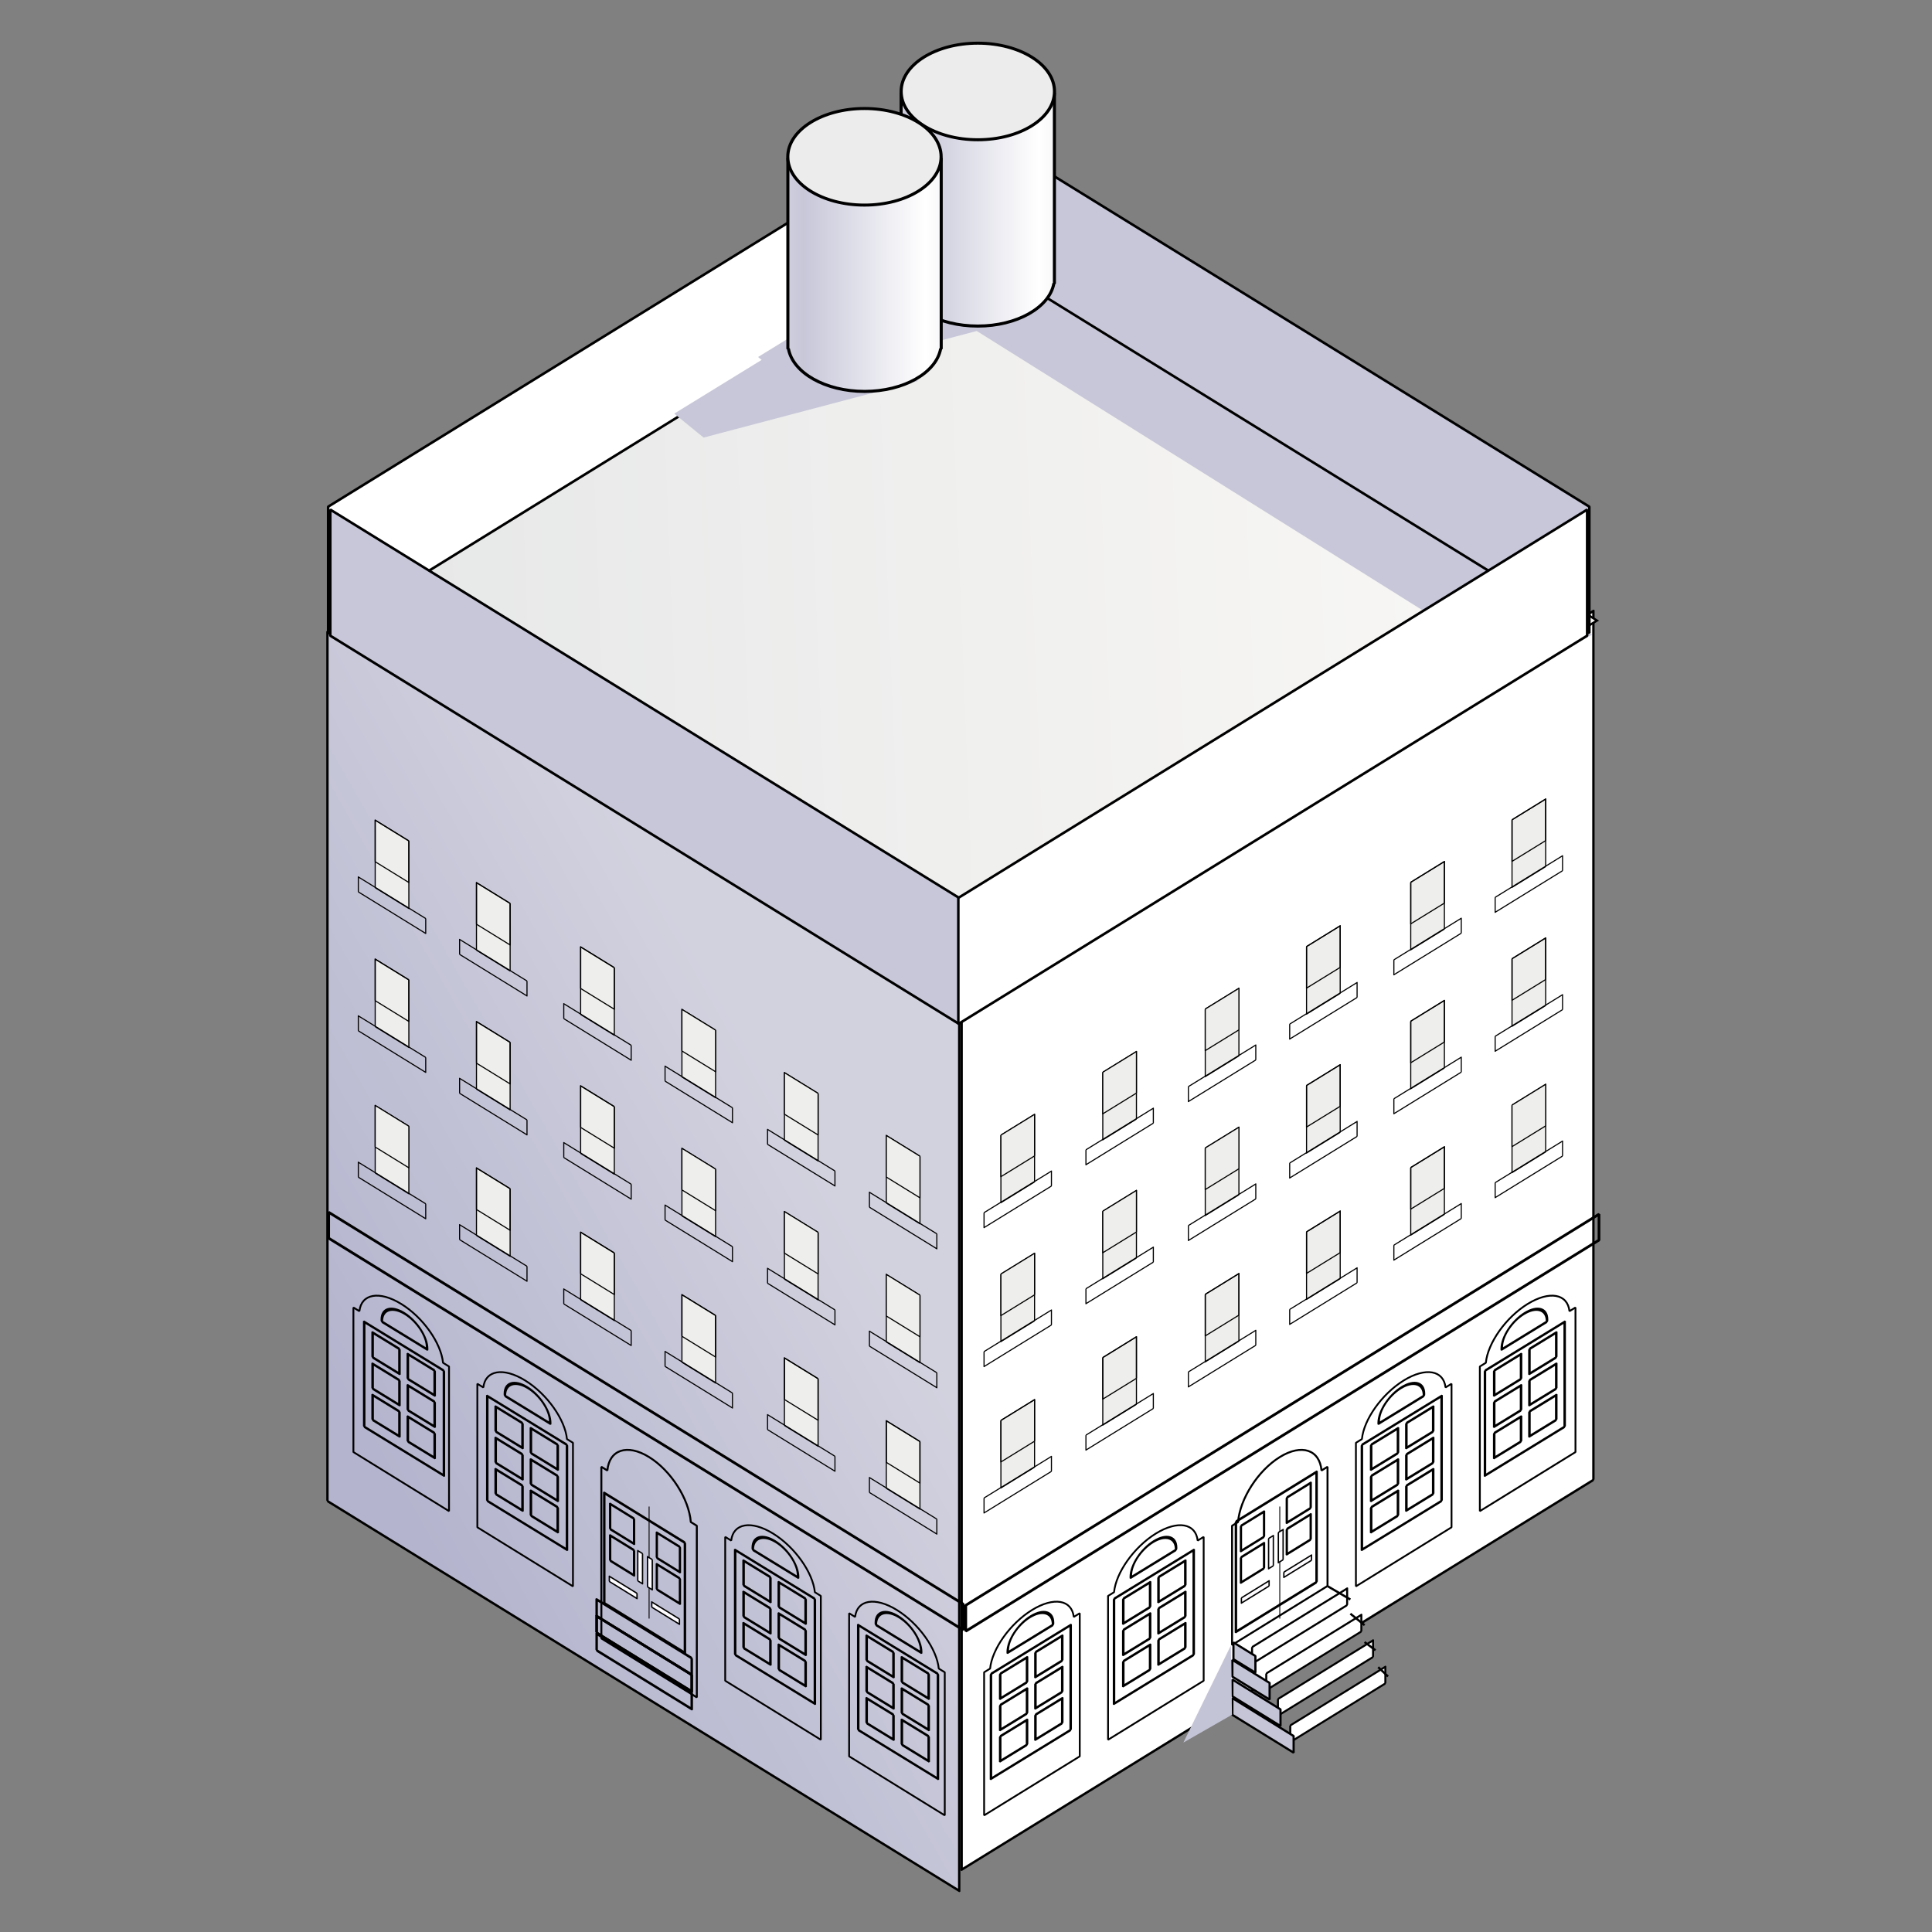 <?xml version="1.0" encoding="UTF-8" standalone="no"?>
<svg
   xmlns:dc="http://purl.org/dc/elements/1.1/"
   xmlns:cc="http://creativecommons.org/ns#"
   xmlns:rdf="http://www.w3.org/1999/02/22-rdf-syntax-ns#"
   xmlns:svg="http://www.w3.org/2000/svg"
   xmlns="http://www.w3.org/2000/svg"
   xmlns:xlink="http://www.w3.org/1999/xlink"
   height="40"
   width="40"
   version="1.0"
   viewBox="0 0 40 40"
   id="svg11494">
  <rect x="0" y="0" width="40" height="40" fill="#808080" stroke="none"/>
  <defs
     id="defs11496">
    <linearGradient
       id="linearGradient14397">
      <stop
         offset="0"
         style="stop-color:#c7c7d9"
         id="stop14399" />
      <stop
         offset="1"
         style="stop-color:#ffffff"
         id="stop14401" />
    </linearGradient>
    <linearGradient
       gradientTransform="matrix(0.09,0,0,0.09,853.527,1121.522)"
       x1="706.97"
       y1="833.11"
       x2="928.6"
       gradientUnits="userSpaceOnUse"
       y2="1060.9"
       id="linearGradient10121">
      <stop
         offset="0"
         style="stop-color:#d2d2df"
         id="stop6240" />
      <stop
         offset="1"
         style="stop-color:#b4b4ce"
         id="stop6242" />
    </linearGradient>
    <linearGradient
       x1="-777.31"
       y1="232.19"
       gradientTransform="matrix(0.09,0,0,0.09,-754.78,1031.115)"
       x2="-332.27"
       gradientUnits="userSpaceOnUse"
       y2="214.52"
       id="linearGradient12192">
      <stop
         offset="0"
         style="stop-color:#e7e8e8"
         id="stop6232" />
      <stop
         offset="1"
         style="stop-color:#f8f7f5"
         id="stop6234" />
    </linearGradient>
    <linearGradient
       x1="-703.67"
       y1="397.5"
       gradientTransform="translate(13.943,193.3)"
       x2="-668.23"
       gradientUnits="userSpaceOnUse"
       spreadMethod="reflect"
       xlink:href="#linearGradient14397"
       y2="397.5"
       id="linearGradient14409" />
    <linearGradient
       x1="-703.67"
       y1="397.5"
       gradientTransform="translate(-19.013,212.31)"
       x2="-668.23"
       gradientUnits="userSpaceOnUse"
       spreadMethod="reflect"
       xlink:href="#linearGradient14397"
       y2="397.5"
       id="linearGradient14415" />
  </defs>
  <g
     transform="translate(-109.92,-730.69)"
     id="layer1">
    <g
       transform="matrix(0.56,0,0,0.56,580.46,154.71)"
       id="g11738">
      <g
         id="g13511">
        <g
           transform="translate(-28.567,357.98)"
           id="g6931">
          <rect
             x="-912.021"
             y="228.742"
             width="27.447"
             height="32.127"
             transform="matrix(0.851,-0.525,0,1,0,0)"
             style="fill:#ffffff;stroke:#000000;stroke-width:0.102;stroke-linecap:round;stroke-linejoin:bevel"
             id="rect6933" />
          <rect
             x="-910.315"
             y="234.607"
             width="1.462"
             height="2.498"
             transform="matrix(0.851,-0.525,0,1,0,0)"
             style="fill:#eeeeec;stroke:#000000;stroke-width:0.048;stroke-linecap:round;stroke-linejoin:bevel"
             id="rect6935" />
          <rect
             x="-911.048"
             y="-237.642"
             width="2.928"
             height="0.553"
             transform="matrix(0.851,-0.525,0,-1,0,0)"
             style="fill-opacity:0;stroke:#000000;stroke-width:0.048;stroke-linecap:round;stroke-linejoin:bevel"
             id="rect6937" />
          <rect
             x="-910.315"
             y="234.607"
             width="1.462"
             height="1.537"
             transform="matrix(0.851,-0.525,0,1,0,0)"
             style="fill:#eeeeec;stroke:#000000;stroke-width:0.048;stroke-linecap:round;stroke-linejoin:bevel"
             id="rect6939" />
          <rect
             x="-901.437"
             y="234.607"
             width="1.462"
             height="2.498"
             transform="matrix(0.851,-0.525,0,1,0,0)"
             style="fill:#eeeeec;stroke:#000000;stroke-width:0.048;stroke-linecap:round;stroke-linejoin:bevel"
             id="rect6941" />
          <rect
             x="-902.17"
             y="-237.642"
             width="2.928"
             height="0.553"
             transform="matrix(0.851,-0.525,0,-1,0,0)"
             style="fill-opacity:0;stroke:#000000;stroke-width:0.048;stroke-linecap:round;stroke-linejoin:bevel"
             id="rect6943" />
          <rect
             x="-901.437"
             y="234.607"
             width="1.462"
             height="1.537"
             transform="matrix(0.851,-0.525,0,1,0,0)"
             style="fill:#eeeeec;stroke:#000000;stroke-width:0.048;stroke-linecap:round;stroke-linejoin:bevel"
             id="rect6945" />
          <rect
             x="-905.889"
             y="234.607"
             width="1.462"
             height="2.498"
             transform="matrix(0.851,-0.525,0,1,0,0)"
             style="fill:#eeeeec;stroke:#000000;stroke-width:0.048;stroke-linecap:round;stroke-linejoin:bevel"
             id="rect6947" />
          <rect
             x="-906.621"
             y="-237.642"
             width="2.928"
             height="0.553"
             transform="matrix(0.851,-0.525,0,-1,0,0)"
             style="fill-opacity:0;stroke:#000000;stroke-width:0.048;stroke-linecap:round;stroke-linejoin:bevel"
             id="rect6949" />
          <rect
             x="-905.889"
             y="234.607"
             width="1.462"
             height="1.537"
             transform="matrix(0.851,-0.525,0,1,0,0)"
             style="fill:#eeeeec;stroke:#000000;stroke-width:0.048;stroke-linecap:round;stroke-linejoin:bevel"
             id="rect6951" />
          <rect
             x="-897.037"
             y="234.607"
             width="1.462"
             height="2.498"
             transform="matrix(0.851,-0.525,0,1,0,0)"
             style="fill:#eeeeec;stroke:#000000;stroke-width:0.048;stroke-linecap:round;stroke-linejoin:bevel"
             id="rect6953" />
          <rect
             x="-897.769"
             y="-237.642"
             width="2.928"
             height="0.553"
             transform="matrix(0.851,-0.525,0,-1,0,0)"
             style="fill-opacity:0;stroke:#000000;stroke-width:0.048;stroke-linecap:round;stroke-linejoin:bevel"
             id="rect6955" />
          <rect
             x="-897.037"
             y="234.607"
             width="1.462"
             height="1.537"
             transform="matrix(0.851,-0.525,0,1,0,0)"
             style="fill-opacity:0;stroke:#000000;stroke-width:0.048;stroke-linecap:round;stroke-linejoin:bevel"
             id="rect6957" />
          <rect
             x="-892.51"
             y="234.607"
             width="1.462"
             height="2.498"
             transform="matrix(0.851,-0.525,0,1,0,0)"
             style="fill:#eeeeec;stroke:#000000;stroke-width:0.048;stroke-linecap:round;stroke-linejoin:bevel"
             id="rect6959" />
          <rect
             x="-893.243"
             y="-237.642"
             width="2.928"
             height="0.553"
             transform="matrix(0.851,-0.525,0,-1,0,0)"
             style="fill-opacity:0;stroke:#000000;stroke-width:0.048;stroke-linecap:round;stroke-linejoin:bevel"
             id="rect6961" />
          <rect
             x="-892.51"
             y="234.607"
             width="1.462"
             height="1.537"
             transform="matrix(0.851,-0.525,0,1,0,0)"
             style="fill-opacity:0;stroke:#000000;stroke-width:0.048;stroke-linecap:round;stroke-linejoin:bevel"
             id="rect6963" />
          <rect
             x="-888.11"
             y="234.607"
             width="1.462"
             height="2.498"
             transform="matrix(0.851,-0.525,0,1,0,0)"
             style="fill:#eeeeec;stroke:#000000;stroke-width:0.048;stroke-linecap:round;stroke-linejoin:bevel"
             id="rect6965" />
          <rect
             x="-888.843"
             y="-237.642"
             width="2.928"
             height="0.553"
             transform="matrix(0.851,-0.525,0,-1,0,0)"
             style="fill-opacity:0;stroke:#000000;stroke-width:0.048;stroke-linecap:round;stroke-linejoin:bevel"
             id="rect6967" />
          <rect
             x="-888.11"
             y="234.607"
             width="1.462"
             height="1.537"
             transform="matrix(0.851,-0.525,0,1,0,0)"
             style="fill-opacity:0;stroke:#000000;stroke-width:0.048;stroke-linecap:round;stroke-linejoin:bevel"
             id="rect6969" />
          <rect
             x="-910.315"
             y="239.743"
             width="1.462"
             height="2.498"
             transform="matrix(0.851,-0.525,0,1,0,0)"
             style="fill:#eeeeec;stroke:#000000;stroke-width:0.048;stroke-linecap:round;stroke-linejoin:bevel"
             id="rect6971" />
          <rect
             x="-911.048"
             y="-242.779"
             width="2.928"
             height="0.553"
             transform="matrix(0.851,-0.525,0,-1,0,0)"
             style="fill-opacity:0;stroke:#000000;stroke-width:0.048;stroke-linecap:round;stroke-linejoin:bevel"
             id="rect6973" />
          <rect
             x="-910.315"
             y="239.743"
             width="1.462"
             height="1.537"
             transform="matrix(0.851,-0.525,0,1,0,0)"
             style="fill:#eeeeec;stroke:#000000;stroke-width:0.048;stroke-linecap:round;stroke-linejoin:bevel"
             id="rect6975" />
          <rect
             x="-901.437"
             y="239.743"
             width="1.462"
             height="2.498"
             transform="matrix(0.851,-0.525,0,1,0,0)"
             style="fill:#eeeeec;stroke:#000000;stroke-width:0.048;stroke-linecap:round;stroke-linejoin:bevel"
             id="rect6977" />
          <rect
             x="-902.17"
             y="-242.779"
             width="2.928"
             height="0.553"
             transform="matrix(0.851,-0.525,0,-1,0,0)"
             style="fill-opacity:0;stroke:#000000;stroke-width:0.048;stroke-linecap:round;stroke-linejoin:bevel"
             id="rect6979" />
          <rect
             x="-901.437"
             y="239.743"
             width="1.462"
             height="1.537"
             transform="matrix(0.851,-0.525,0,1,0,0)"
             style="fill:#eeeeec;stroke:#000000;stroke-width:0.048;stroke-linecap:round;stroke-linejoin:bevel"
             id="rect6981" />
          <rect
             x="-905.889"
             y="239.743"
             width="1.462"
             height="2.498"
             transform="matrix(0.851,-0.525,0,1,0,0)"
             style="fill:#eeeeec;stroke:#000000;stroke-width:0.048;stroke-linecap:round;stroke-linejoin:bevel"
             id="rect6983" />
          <rect
             x="-906.621"
             y="-242.779"
             width="2.928"
             height="0.553"
             transform="matrix(0.851,-0.525,0,-1,0,0)"
             style="fill-opacity:0;stroke:#000000;stroke-width:0.048;stroke-linecap:round;stroke-linejoin:bevel"
             id="rect6985" />
          <rect
             x="-905.889"
             y="239.743"
             width="1.462"
             height="1.537"
             transform="matrix(0.851,-0.525,0,1,0,0)"
             style="fill:#eeeeec;stroke:#000000;stroke-width:0.048;stroke-linecap:round;stroke-linejoin:bevel"
             id="rect6987" />
          <rect
             x="-897.037"
             y="239.743"
             width="1.462"
             height="2.498"
             transform="matrix(0.851,-0.525,0,1,0,0)"
             style="fill:#eeeeec;stroke:#000000;stroke-width:0.048;stroke-linecap:round;stroke-linejoin:bevel"
             id="rect6989" />
          <rect
             x="-897.769"
             y="-242.779"
             width="2.928"
             height="0.553"
             transform="matrix(0.851,-0.525,0,-1,0,0)"
             style="fill-opacity:0;stroke:#000000;stroke-width:0.048;stroke-linecap:round;stroke-linejoin:bevel"
             id="rect6991" />
          <rect
             x="-897.037"
             y="239.743"
             width="1.462"
             height="1.537"
             transform="matrix(0.851,-0.525,0,1,0,0)"
             style="fill-opacity:0;stroke:#000000;stroke-width:0.048;stroke-linecap:round;stroke-linejoin:bevel"
             id="rect6993" />
          <rect
             x="-892.51"
             y="239.743"
             width="1.462"
             height="2.498"
             transform="matrix(0.851,-0.525,0,1,0,0)"
             style="fill:#eeeeec;stroke:#000000;stroke-width:0.048;stroke-linecap:round;stroke-linejoin:bevel"
             id="rect6995" />
          <rect
             x="-893.243"
             y="-242.779"
             width="2.928"
             height="0.553"
             transform="matrix(0.851,-0.525,0,-1,0,0)"
             style="fill-opacity:0;stroke:#000000;stroke-width:0.048;stroke-linecap:round;stroke-linejoin:bevel"
             id="rect6997" />
          <rect
             x="-892.51"
             y="239.743"
             width="1.462"
             height="1.537"
             transform="matrix(0.851,-0.525,0,1,0,0)"
             style="fill-opacity:0;stroke:#000000;stroke-width:0.048;stroke-linecap:round;stroke-linejoin:bevel"
             id="rect6999" />
          <rect
             x="-888.11"
             y="239.743"
             width="1.462"
             height="2.498"
             transform="matrix(0.851,-0.525,0,1,0,0)"
             style="fill:#eeeeec;stroke:#000000;stroke-width:0.048;stroke-linecap:round;stroke-linejoin:bevel"
             id="rect7001" />
          <rect
             x="-888.843"
             y="-242.779"
             width="2.928"
             height="0.553"
             transform="matrix(0.851,-0.525,0,-1,0,0)"
             style="fill-opacity:0;stroke:#000000;stroke-width:0.048;stroke-linecap:round;stroke-linejoin:bevel"
             id="rect7003" />
          <rect
             x="-888.11"
             y="239.743"
             width="1.462"
             height="1.537"
             transform="matrix(0.851,-0.525,0,1,0,0)"
             style="fill-opacity:0;stroke:#000000;stroke-width:0.048;stroke-linecap:round;stroke-linejoin:bevel"
             id="rect7005" />
          <rect
             x="-910.315"
             y="245.154"
             width="1.462"
             height="2.498"
             transform="matrix(0.851,-0.525,0,1,0,0)"
             style="fill:#eeeeec;stroke:#000000;stroke-width:0.048;stroke-linecap:round;stroke-linejoin:bevel"
             id="rect7007" />
          <rect
             x="-911.048"
             y="-248.191"
             width="2.928"
             height="0.553"
             transform="matrix(0.851,-0.525,0,-1,0,0)"
             style="fill-opacity:0;stroke:#000000;stroke-width:0.048;stroke-linecap:round;stroke-linejoin:bevel"
             id="rect7009" />
          <rect
             x="-910.315"
             y="245.154"
             width="1.462"
             height="1.537"
             transform="matrix(0.851,-0.525,0,1,0,0)"
             style="fill-opacity:0;stroke:#000000;stroke-width:0.048;stroke-linecap:round;stroke-linejoin:bevel"
             id="rect7011" />
          <rect
             x="-901.437"
             y="245.154"
             width="1.462"
             height="2.498"
             transform="matrix(0.851,-0.525,0,1,0,0)"
             style="fill:#eeeeec;stroke:#000000;stroke-width:0.048;stroke-linecap:round;stroke-linejoin:bevel"
             id="rect7013" />
          <rect
             x="-902.17"
             y="-248.191"
             width="2.928"
             height="0.553"
             transform="matrix(0.851,-0.525,0,-1,0,0)"
             style="fill-opacity:0;stroke:#000000;stroke-width:0.048;stroke-linecap:round;stroke-linejoin:bevel"
             id="rect7015" />
          <rect
             x="-901.437"
             y="245.154"
             width="1.462"
             height="1.537"
             transform="matrix(0.851,-0.525,0,1,0,0)"
             style="fill-opacity:0;stroke:#000000;stroke-width:0.048;stroke-linecap:round;stroke-linejoin:bevel"
             id="rect7017" />
          <rect
             x="-905.889"
             y="245.154"
             width="1.462"
             height="2.498"
             transform="matrix(0.851,-0.525,0,1,0,0)"
             style="fill:#eeeeec;stroke:#000000;stroke-width:0.048;stroke-linecap:round;stroke-linejoin:bevel"
             id="rect7019" />
          <rect
             x="-906.621"
             y="-248.191"
             width="2.928"
             height="0.553"
             transform="matrix(0.851,-0.525,0,-1,0,0)"
             style="fill-opacity:0;stroke:#000000;stroke-width:0.048;stroke-linecap:round;stroke-linejoin:bevel"
             id="rect7021" />
          <rect
             x="-905.889"
             y="245.154"
             width="1.462"
             height="1.537"
             transform="matrix(0.851,-0.525,0,1,0,0)"
             style="fill-opacity:0;stroke:#000000;stroke-width:0.048;stroke-linecap:round;stroke-linejoin:bevel"
             id="rect7023" />
          <rect
             x="-897.037"
             y="245.154"
             width="1.462"
             height="2.498"
             transform="matrix(0.851,-0.525,0,1,0,0)"
             style="fill:#eeeeec;stroke:#000000;stroke-width:0.048;stroke-linecap:round;stroke-linejoin:bevel"
             id="rect7025" />
          <rect
             x="-897.769"
             y="-248.191"
             width="2.928"
             height="0.553"
             transform="matrix(0.851,-0.525,0,-1,0,0)"
             style="fill-opacity:0;stroke:#000000;stroke-width:0.048;stroke-linecap:round;stroke-linejoin:bevel"
             id="rect7027" />
          <rect
             x="-897.037"
             y="245.154"
             width="1.462"
             height="1.537"
             transform="matrix(0.851,-0.525,0,1,0,0)"
             style="fill-opacity:0;stroke:#000000;stroke-width:0.048;stroke-linecap:round;stroke-linejoin:bevel"
             id="rect7029" />
          <rect
             x="-892.51"
             y="245.154"
             width="1.462"
             height="2.498"
             transform="matrix(0.851,-0.525,0,1,0,0)"
             style="fill:#eeeeec;stroke:#000000;stroke-width:0.048;stroke-linecap:round;stroke-linejoin:bevel"
             id="rect7031" />
          <rect
             x="-893.243"
             y="-248.191"
             width="2.928"
             height="0.553"
             transform="matrix(0.851,-0.525,0,-1,0,0)"
             style="fill-opacity:0;stroke:#000000;stroke-width:0.048;stroke-linecap:round;stroke-linejoin:bevel"
             id="rect7033" />
          <rect
             x="-892.51"
             y="245.154"
             width="1.462"
             height="1.537"
             transform="matrix(0.851,-0.525,0,1,0,0)"
             style="fill-opacity:0;stroke:#000000;stroke-width:0.048;stroke-linecap:round;stroke-linejoin:bevel"
             id="rect7035" />
          <rect
             x="-888.11"
             y="245.154"
             width="1.462"
             height="2.498"
             transform="matrix(0.851,-0.525,0,1,0,0)"
             style="fill:#eeeeec;stroke:#000000;stroke-width:0.048;stroke-linecap:round;stroke-linejoin:bevel"
             id="rect7037" />
          <rect
             x="-888.843"
             y="-248.191"
             width="2.928"
             height="0.553"
             transform="matrix(0.851,-0.525,0,-1,0,0)"
             style="fill-opacity:0;stroke:#000000;stroke-width:0.048;stroke-linecap:round;stroke-linejoin:bevel"
             id="rect7039" />
          <rect
             x="-888.11"
             y="245.154"
             width="1.462"
             height="1.537"
             transform="matrix(0.851,-0.525,0,1,0,0)"
             style="fill:#eeeeec;stroke:#000000;stroke-width:0.048;stroke-linecap:round;stroke-linejoin:bevel"
             id="rect7041" />
          <path
             d="m -752.566,715.446 -23.412,14.459 v 0.958 l 23.412,-14.459 z"
             style="fill:none;stroke:#000000;stroke-width:0.1;stroke-linecap:round;stroke-linejoin:bevel"
             id="path7043" />
          <path
             d="m -764.368,724.426 c -0.809,0.5 -1.474,1.548 -1.542,2.402 l -0.222,0.137 v 4.407 l 3.529,-2.18 v -4.407 l -0.222,0.137 c -0.069,-0.769 -0.733,-0.997 -1.542,-0.497 z"
             style="fill-opacity:0;stroke:#000000;stroke-width:0.072;stroke-linecap:round;stroke-linejoin:bevel"
             id="path7045" />
          <path
             d="m -773.532,730.082 c -0.81,0.501 -1.475,1.444 -1.545,2.163 l -0.222,0.137 v 5.29 l 3.536,-2.182 v -5.291 l -0.222,0.137 c -0.07,-0.635 -0.735,-0.755 -1.546,-0.255 z"
             style="fill-opacity:0;stroke:#000000;stroke-width:0.066;stroke-linecap:round;stroke-linejoin:bevel"
             id="path7047" />
          <path
             d="m -768.949,727.252 c -0.811,0.501 -1.476,1.446 -1.546,2.17 l -0.222,0.137 v 5.318 l 3.535,-2.182 v -5.319 l -0.222,0.137 c -0.07,-0.637 -0.735,-0.761 -1.545,-0.261 z"
             style="fill-opacity:0;stroke:#000000;stroke-width:0.066;stroke-linecap:round;stroke-linejoin:bevel"
             id="path7049" />
          <path
             d="m -759.786,721.594 c -0.81,0.5 -1.476,1.445 -1.545,2.167 l -0.222,0.137 v 5.307 l 3.535,-2.183 v -5.307 l -0.222,0.137 c -0.069,-0.636 -0.735,-0.759 -1.545,-0.259 z"
             style="fill-opacity:0;stroke:#000000;stroke-width:0.066;stroke-linecap:round;stroke-linejoin:bevel"
             id="path7051" />
          <path
             d="m -755.204,718.764 c -0.81,0.5 -1.475,1.449 -1.545,2.176 l -0.222,0.137 v 5.347 l 3.535,-2.183 v -5.346 l -0.222,0.137 c -0.069,-0.642 -0.734,-0.768 -1.545,-0.268 z"
             style="fill-opacity:0;stroke:#000000;stroke-width:0.067;stroke-linecap:round;stroke-linejoin:bevel"
             id="path7053" />
          <rect
             x="-898.787"
             y="260.563"
             width="4.131"
             height="0.616"
             transform="matrix(0.851,-0.525,0,1,0,0)"
             style="fill:#ffffff;stroke:#000000;stroke-width:0.087;stroke-linecap:round;stroke-linejoin:bevel"
             id="rect7055" />
          <rect
             x="-899.404"
             y="259.265"
             width="4.131"
             height="0.616"
             transform="matrix(0.851,-0.525,0,1,0,0)"
             style="fill:#ffffff;stroke:#000000;stroke-width:0.087;stroke-linecap:round;stroke-linejoin:bevel"
             id="rect7057" />
          <rect
             x="-897.744"
             y="263.032"
             width="4.131"
             height="0.616"
             transform="matrix(0.851,-0.525,0,1,0,0)"
             style="fill:#ffffff;stroke:#000000;stroke-width:0.087;stroke-linecap:round;stroke-linejoin:bevel"
             id="rect7059" />
          <rect
             x="-900.105"
             y="254.258"
             width="3.504"
             height="4.075"
             transform="matrix(0.851,-0.525,0,1,0,0)"
             style="fill-opacity:0;stroke:#000000;stroke-width:0.107;stroke-linecap:round;stroke-linejoin:bevel"
             id="rect7061" />
          <rect
             x="-899.887"
             y="254.528"
             width="1.004"
             height="0.932"
             transform="matrix(0.851,-0.525,0,1,0,0)"
             style="fill-opacity:0;stroke:#000000;stroke-width:0.099;stroke-linecap:round;stroke-linejoin:bevel"
             id="rect7063" />
          <rect
             x="-899.887"
             y="255.693"
             width="1.004"
             height="0.932"
             transform="matrix(0.851,-0.525,0,1,0,0)"
             style="fill-opacity:0;stroke:#000000;stroke-width:0.099;stroke-linecap:round;stroke-linejoin:bevel"
             id="rect7065" />
          <rect
             x="-897.895"
             y="254.529"
             width="1.039"
             height="0.931"
             transform="matrix(0.851,-0.525,0,1,0,0)"
             style="fill-opacity:0;stroke:#000000;stroke-width:0.1;stroke-linecap:round;stroke-linejoin:bevel"
             id="rect7067" />
          <rect
             x="-897.895"
             y="255.693"
             width="1.039"
             height="0.931"
             transform="matrix(0.851,-0.525,0,1,0,0)"
             style="fill-opacity:0;stroke:#000000;stroke-width:0.1;stroke-linecap:round;stroke-linejoin:bevel"
             id="rect7069" />
          <path
             d="m -764.368,726.254 v 4.143"
             style="fill:none;stroke:#000000;stroke-width:0.033px"
             id="path7071" />
          <g
             transform="matrix(0.031,-0.019,0,0.034,-776.168,706.884)"
             id="g7073">
            <rect
               x="182.97"
               y="772.33"
               width="95.062"
               height="114.06"
               style="fill-opacity:0;stroke:#000000;stroke-width:2.938;stroke-linecap:round;stroke-linejoin:bevel"
               id="rect7075" />
            <path
               d="m 230,736.38 c -14.9,0 -27,10.08 -27,22.5 0,0.5 0.02,1 0.06,1.5 h 53.88 c 0.04,-0.5 0.06,-1 0.06,-1.5 0,-12.42 -12.1,-22.5 -27,-22.5 z"
               style="fill-opacity:0;stroke:#000000;stroke-width:3;stroke-linecap:round;stroke-linejoin:bevel"
               id="path7077" />
            <rect
               x="194"
               y="778.36"
               width="32"
               height="27"
               style="fill-opacity:0;stroke:#000000;stroke-width:3;stroke-linecap:round;stroke-linejoin:bevel"
               id="rect7079" />
            <rect
               x="194"
               y="812.36"
               width="32"
               height="27"
               style="fill-opacity:0;stroke:#000000;stroke-width:3;stroke-linecap:round;stroke-linejoin:bevel"
               id="rect7081" />
            <rect
               x="236"
               y="778.36"
               width="32"
               height="27"
               style="fill-opacity:0;stroke:#000000;stroke-width:3;stroke-linecap:round;stroke-linejoin:bevel"
               id="rect7083" />
            <rect
               x="236"
               y="812.36"
               width="32"
               height="27"
               style="fill-opacity:0;stroke:#000000;stroke-width:3;stroke-linecap:round;stroke-linejoin:bevel"
               id="rect7085" />
            <rect
               x="194"
               y="846.36"
               width="32"
               height="27"
               style="fill-opacity:0;stroke:#000000;stroke-width:3;stroke-linecap:round;stroke-linejoin:bevel"
               id="rect7087" />
            <rect
               x="236"
               y="846.36"
               width="32"
               height="27"
               style="fill-opacity:0;stroke:#000000;stroke-width:3;stroke-linecap:round;stroke-linejoin:bevel"
               id="rect7089" />
          </g>
          <g
             transform="matrix(0.031,-0.019,0,0.034,-780.718,709.66)"
             id="g7091">
            <rect
               x="182.97"
               y="772.33"
               width="95.062"
               height="114.06"
               style="fill-opacity:0;stroke:#000000;stroke-width:2.938;stroke-linecap:round;stroke-linejoin:bevel"
               id="rect7093" />
            <path
               d="m 230,736.38 c -14.9,0 -27,10.08 -27,22.5 0,0.5 0.02,1 0.06,1.5 h 53.88 c 0.04,-0.5 0.06,-1 0.06,-1.5 0,-12.42 -12.1,-22.5 -27,-22.5 z"
               style="fill-opacity:0;stroke:#000000;stroke-width:3;stroke-linecap:round;stroke-linejoin:bevel"
               id="path7095" />
            <rect
               x="194"
               y="778.36"
               width="32"
               height="27"
               style="fill-opacity:0;stroke:#000000;stroke-width:3;stroke-linecap:round;stroke-linejoin:bevel"
               id="rect7097" />
            <rect
               x="194"
               y="812.36"
               width="32"
               height="27"
               style="fill-opacity:0;stroke:#000000;stroke-width:3;stroke-linecap:round;stroke-linejoin:bevel"
               id="rect7099" />
            <rect
               x="236"
               y="778.36"
               width="32"
               height="27"
               style="fill-opacity:0;stroke:#000000;stroke-width:3;stroke-linecap:round;stroke-linejoin:bevel"
               id="rect7101" />
            <rect
               x="236"
               y="812.36"
               width="32"
               height="27"
               style="fill-opacity:0;stroke:#000000;stroke-width:3;stroke-linecap:round;stroke-linejoin:bevel"
               id="rect7103" />
            <rect
               x="194"
               y="846.36"
               width="32"
               height="27"
               style="fill-opacity:0;stroke:#000000;stroke-width:3;stroke-linecap:round;stroke-linejoin:bevel"
               id="rect7105" />
            <rect
               x="236"
               y="846.36"
               width="32"
               height="27"
               style="fill-opacity:0;stroke:#000000;stroke-width:3;stroke-linecap:round;stroke-linejoin:bevel"
               id="rect7107" />
          </g>
          <g
             transform="matrix(0.031,-0.019,0,0.034,-767.004,701.191)"
             id="g7109">
            <rect
               x="182.97"
               y="772.33"
               width="95.062"
               height="114.06"
               style="fill-opacity:0;stroke:#000000;stroke-width:2.938;stroke-linecap:round;stroke-linejoin:bevel"
               id="rect7111" />
            <path
               d="m 230,736.38 c -14.9,0 -27,10.08 -27,22.5 0,0.5 0.02,1 0.06,1.5 h 53.88 c 0.04,-0.5 0.06,-1 0.06,-1.5 0,-12.42 -12.1,-22.5 -27,-22.5 z"
               style="fill-opacity:0;stroke:#000000;stroke-width:3;stroke-linecap:round;stroke-linejoin:bevel"
               id="path7113" />
            <rect
               x="194"
               y="778.36"
               width="32"
               height="27"
               style="fill-opacity:0;stroke:#000000;stroke-width:3;stroke-linecap:round;stroke-linejoin:bevel"
               id="rect7115" />
            <rect
               x="194"
               y="812.36"
               width="32"
               height="27"
               style="fill-opacity:0;stroke:#000000;stroke-width:3;stroke-linecap:round;stroke-linejoin:bevel"
               id="rect7117" />
            <rect
               x="236"
               y="778.36"
               width="32"
               height="27"
               style="fill-opacity:0;stroke:#000000;stroke-width:3;stroke-linecap:round;stroke-linejoin:bevel"
               id="rect7119" />
            <rect
               x="236"
               y="812.36"
               width="32"
               height="27"
               style="fill-opacity:0;stroke:#000000;stroke-width:3;stroke-linecap:round;stroke-linejoin:bevel"
               id="rect7121" />
            <rect
               x="194"
               y="846.36"
               width="32"
               height="27"
               style="fill-opacity:0;stroke:#000000;stroke-width:3;stroke-linecap:round;stroke-linejoin:bevel"
               id="rect7123" />
            <rect
               x="236"
               y="846.36"
               width="32"
               height="27"
               style="fill-opacity:0;stroke:#000000;stroke-width:3;stroke-linecap:round;stroke-linejoin:bevel"
               id="rect7125" />
          </g>
          <g
             transform="matrix(0.031,-0.019,0,0.034,-762.454,698.449)"
             id="g7127">
            <rect
               x="182.97"
               y="772.33"
               width="95.062"
               height="114.06"
               style="fill-opacity:0;stroke:#000000;stroke-width:2.938;stroke-linecap:round;stroke-linejoin:bevel"
               id="rect7129" />
            <path
               d="m 230,736.38 c -14.9,0 -27,10.08 -27,22.5 0,0.5 0.02,1 0.06,1.5 h 53.88 c 0.04,-0.5 0.06,-1 0.06,-1.5 0,-12.42 -12.1,-22.5 -27,-22.5 z"
               style="fill-opacity:0;stroke:#000000;stroke-width:3;stroke-linecap:round;stroke-linejoin:bevel"
               id="path7131" />
            <rect
               x="194"
               y="778.36"
               width="32"
               height="27"
               style="fill-opacity:0;stroke:#000000;stroke-width:3;stroke-linecap:round;stroke-linejoin:bevel"
               id="rect7133" />
            <rect
               x="194"
               y="812.36"
               width="32"
               height="27"
               style="fill-opacity:0;stroke:#000000;stroke-width:3;stroke-linecap:round;stroke-linejoin:bevel"
               id="rect7135" />
            <rect
               x="236"
               y="778.36"
               width="32"
               height="27"
               style="fill-opacity:0;stroke:#000000;stroke-width:3;stroke-linecap:round;stroke-linejoin:bevel"
               id="rect7137" />
            <rect
               x="236"
               y="812.36"
               width="32"
               height="27"
               style="fill-opacity:0;stroke:#000000;stroke-width:3;stroke-linecap:round;stroke-linejoin:bevel"
               id="rect7139" />
            <rect
               x="194"
               y="846.36"
               width="32"
               height="27"
               style="fill-opacity:0;stroke:#000000;stroke-width:3;stroke-linecap:round;stroke-linejoin:bevel"
               id="rect7141" />
            <rect
               x="236"
               y="846.36"
               width="32"
               height="27"
               style="fill-opacity:0;stroke:#000000;stroke-width:3;stroke-linecap:round;stroke-linejoin:bevel"
               id="rect7143" />
          </g>
          <rect
             x="-898.279"
             y="261.774"
             width="4.131"
             height="0.616"
             transform="matrix(0.851,-0.525,0,1,0,0)"
             style="fill:#ffffff;stroke:#000000;stroke-width:0.087;stroke-linecap:round;stroke-linejoin:bevel"
             id="rect7145" />
          <rect
             x="257.201"
             y="898.664"
             width="0.193"
             height="1.203"
             transform="matrix(0,1,-0.851,0.525,0,0)"
             style="fill:#fefcff;stroke:#000000;stroke-width:0.059;stroke-linecap:round;stroke-linejoin:bevel"
             id="rect7147" />
          <rect
             x="257.218"
             y="896.82"
             width="0.193"
             height="1.203"
             transform="matrix(0,1,-0.851,0.525,0,0)"
             style="fill:#fefcff;stroke:#000000;stroke-width:0.059;stroke-linecap:round;stroke-linejoin:bevel"
             id="rect7149" />
          <rect
             x="898.055"
             y="-256.743"
             width="0.207"
             height="1.117"
             transform="matrix(-0.851,0.525,0,-1,0,0)"
             style="fill:#fefcff;stroke:#000000;stroke-width:0.059;stroke-linecap:round;stroke-linejoin:bevel"
             id="rect7151" />
          <rect
             x="898.479"
             y="-256.743"
             width="0.207"
             height="1.117"
             transform="matrix(-0.851,0.525,0,-1,0,0)"
             style="fill:#fefcff;stroke:#000000;stroke-width:0.059;stroke-linecap:round;stroke-linejoin:bevel"
             id="rect7153" />
          <rect
             x="912.126"
             y="1187.201"
             width="27.447"
             height="32.127"
             transform="matrix(-0.851,-0.525,0,1,0,0)"
             style="fill:url(#linearGradient10121);stroke:#000000;stroke-width:0.102;stroke-linecap:round;stroke-linejoin:bevel"
             id="rect7155" />
          <rect
             x="913.832"
             y="1193.065"
             width="1.462"
             height="2.498"
             transform="matrix(-0.851,-0.525,0,1,0,0)"
             style="fill:#eeeeec;stroke:#000000;stroke-width:0.048;stroke-linecap:round;stroke-linejoin:bevel"
             id="rect7157" />
          <rect
             x="913.099"
             y="-1196.102"
             width="2.928"
             height="0.553"
             transform="matrix(-0.851,-0.525,0,-1,0,0)"
             style="fill-opacity:0;stroke:#000000;stroke-width:0.048;stroke-linecap:round;stroke-linejoin:bevel"
             id="rect7159" />
          <rect
             x="913.832"
             y="1193.065"
             width="1.462"
             height="1.537"
             transform="matrix(-0.851,-0.525,0,1,0,0)"
             style="fill:#eeeeec;stroke:#000000;stroke-width:0.048;stroke-linecap:round;stroke-linejoin:bevel"
             id="rect7161" />
          <rect
             x="922.711"
             y="1193.065"
             width="1.462"
             height="2.498"
             transform="matrix(-0.851,-0.525,0,1,0,0)"
             style="fill:#eeeeec;stroke:#000000;stroke-width:0.048;stroke-linecap:round;stroke-linejoin:bevel"
             id="rect7163" />
          <rect
             x="921.978"
             y="-1196.102"
             width="2.928"
             height="0.553"
             transform="matrix(-0.851,-0.525,0,-1,0,0)"
             style="fill-opacity:0;stroke:#000000;stroke-width:0.048;stroke-linecap:round;stroke-linejoin:bevel"
             id="rect7165" />
          <rect
             x="922.711"
             y="1193.065"
             width="1.462"
             height="1.537"
             transform="matrix(-0.851,-0.525,0,1,0,0)"
             style="fill:#eeeeec;stroke:#000000;stroke-width:0.048;stroke-linecap:round;stroke-linejoin:bevel"
             id="rect7167" />
          <rect
             x="918.258"
             y="1193.065"
             width="1.462"
             height="2.498"
             transform="matrix(-0.851,-0.525,0,1,0,0)"
             style="fill:#eeeeec;stroke:#000000;stroke-width:0.048;stroke-linecap:round;stroke-linejoin:bevel"
             id="rect7169" />
          <rect
             x="917.525"
             y="-1196.102"
             width="2.928"
             height="0.553"
             transform="matrix(-0.851,-0.525,0,-1,0,0)"
             style="fill-opacity:0;stroke:#000000;stroke-width:0.048;stroke-linecap:round;stroke-linejoin:bevel"
             id="rect7171" />
          <rect
             x="918.258"
             y="1193.065"
             width="1.462"
             height="1.537"
             transform="matrix(-0.851,-0.525,0,1,0,0)"
             style="fill:#eeeeec;stroke:#000000;stroke-width:0.048;stroke-linecap:round;stroke-linejoin:bevel"
             id="rect7173" />
          <rect
             x="927.111"
             y="1193.065"
             width="1.462"
             height="2.498"
             transform="matrix(-0.851,-0.525,0,1,0,0)"
             style="fill:#eeeeec;stroke:#000000;stroke-width:0.048;stroke-linecap:round;stroke-linejoin:bevel"
             id="rect7175" />
          <rect
             x="926.378"
             y="-1196.102"
             width="2.928"
             height="0.553"
             transform="matrix(-0.851,-0.525,0,-1,0,0)"
             style="fill-opacity:0;stroke:#000000;stroke-width:0.048;stroke-linecap:round;stroke-linejoin:bevel"
             id="rect7177" />
          <rect
             x="927.111"
             y="1193.065"
             width="1.462"
             height="1.537"
             transform="matrix(-0.851,-0.525,0,1,0,0)"
             style="fill-opacity:0;stroke:#000000;stroke-width:0.048;stroke-linecap:round;stroke-linejoin:bevel"
             id="rect7179" />
          <rect
             x="931.637"
             y="1193.065"
             width="1.462"
             height="2.498"
             transform="matrix(-0.851,-0.525,0,1,0,0)"
             style="fill:#eeeeec;stroke:#000000;stroke-width:0.048;stroke-linecap:round;stroke-linejoin:bevel"
             id="rect7181" />
          <rect
             x="930.904"
             y="-1196.102"
             width="2.928"
             height="0.553"
             transform="matrix(-0.851,-0.525,0,-1,0,0)"
             style="fill-opacity:0;stroke:#000000;stroke-width:0.048;stroke-linecap:round;stroke-linejoin:bevel"
             id="rect7183" />
          <rect
             x="931.637"
             y="1193.065"
             width="1.462"
             height="1.537"
             transform="matrix(-0.851,-0.525,0,1,0,0)"
             style="fill-opacity:0;stroke:#000000;stroke-width:0.048;stroke-linecap:round;stroke-linejoin:bevel"
             id="rect7185" />
          <rect
             x="936.037"
             y="1193.065"
             width="1.462"
             height="2.498"
             transform="matrix(-0.851,-0.525,0,1,0,0)"
             style="fill:#eeeeec;stroke:#000000;stroke-width:0.048;stroke-linecap:round;stroke-linejoin:bevel"
             id="rect7187" />
          <rect
             x="935.304"
             y="-1196.102"
             width="2.928"
             height="0.553"
             transform="matrix(-0.851,-0.525,0,-1,0,0)"
             style="fill-opacity:0;stroke:#000000;stroke-width:0.048;stroke-linecap:round;stroke-linejoin:bevel"
             id="rect7189" />
          <rect
             x="936.037"
             y="1193.065"
             width="1.462"
             height="1.537"
             transform="matrix(-0.851,-0.525,0,1,0,0)"
             style="fill-opacity:0;stroke:#000000;stroke-width:0.048;stroke-linecap:round;stroke-linejoin:bevel"
             id="rect7191" />
          <rect
             x="913.832"
             y="1198.202"
             width="1.462"
             height="2.498"
             transform="matrix(-0.851,-0.525,0,1,0,0)"
             style="fill:#eeeeec;stroke:#000000;stroke-width:0.048;stroke-linecap:round;stroke-linejoin:bevel"
             id="rect7193" />
          <rect
             x="913.099"
             y="-1201.238"
             width="2.928"
             height="0.553"
             transform="matrix(-0.851,-0.525,0,-1,0,0)"
             style="fill-opacity:0;stroke:#000000;stroke-width:0.048;stroke-linecap:round;stroke-linejoin:bevel"
             id="rect7195" />
          <rect
             x="913.832"
             y="1198.202"
             width="1.462"
             height="1.537"
             transform="matrix(-0.851,-0.525,0,1,0,0)"
             style="fill:#eeeeec;stroke:#000000;stroke-width:0.048;stroke-linecap:round;stroke-linejoin:bevel"
             id="rect7197" />
          <rect
             x="922.711"
             y="1198.202"
             width="1.462"
             height="2.498"
             transform="matrix(-0.851,-0.525,0,1,0,0)"
             style="fill:#eeeeec;stroke:#000000;stroke-width:0.048;stroke-linecap:round;stroke-linejoin:bevel"
             id="rect7199" />
          <rect
             x="921.978"
             y="-1201.238"
             width="2.928"
             height="0.553"
             transform="matrix(-0.851,-0.525,0,-1,0,0)"
             style="fill-opacity:0;stroke:#000000;stroke-width:0.048;stroke-linecap:round;stroke-linejoin:bevel"
             id="rect7201" />
          <rect
             x="922.711"
             y="1198.202"
             width="1.462"
             height="1.537"
             transform="matrix(-0.851,-0.525,0,1,0,0)"
             style="fill:#eeeeec;stroke:#000000;stroke-width:0.048;stroke-linecap:round;stroke-linejoin:bevel"
             id="rect7203" />
          <rect
             x="918.258"
             y="1198.202"
             width="1.462"
             height="2.498"
             transform="matrix(-0.851,-0.525,0,1,0,0)"
             style="fill:#eeeeec;stroke:#000000;stroke-width:0.048;stroke-linecap:round;stroke-linejoin:bevel"
             id="rect7205" />
          <rect
             x="917.525"
             y="-1201.238"
             width="2.928"
             height="0.553"
             transform="matrix(-0.851,-0.525,0,-1,0,0)"
             style="fill-opacity:0;stroke:#000000;stroke-width:0.048;stroke-linecap:round;stroke-linejoin:bevel"
             id="rect7207" />
          <rect
             x="918.258"
             y="1198.202"
             width="1.462"
             height="1.537"
             transform="matrix(-0.851,-0.525,0,1,0,0)"
             style="fill:#eeeeec;stroke:#000000;stroke-width:0.048;stroke-linecap:round;stroke-linejoin:bevel"
             id="rect7209" />
          <rect
             x="927.111"
             y="1198.202"
             width="1.462"
             height="2.498"
             transform="matrix(-0.851,-0.525,0,1,0,0)"
             style="fill:#eeeeec;stroke:#000000;stroke-width:0.048;stroke-linecap:round;stroke-linejoin:bevel"
             id="rect7211" />
          <rect
             x="926.378"
             y="-1201.238"
             width="2.928"
             height="0.553"
             transform="matrix(-0.851,-0.525,0,-1,0,0)"
             style="fill-opacity:0;stroke:#000000;stroke-width:0.048;stroke-linecap:round;stroke-linejoin:bevel"
             id="rect7213" />
          <rect
             x="927.111"
             y="1198.202"
             width="1.462"
             height="1.537"
             transform="matrix(-0.851,-0.525,0,1,0,0)"
             style="fill-opacity:0;stroke:#000000;stroke-width:0.048;stroke-linecap:round;stroke-linejoin:bevel"
             id="rect7215" />
          <rect
             x="931.637"
             y="1198.202"
             width="1.462"
             height="2.498"
             transform="matrix(-0.851,-0.525,0,1,0,0)"
             style="fill:#eeeeec;stroke:#000000;stroke-width:0.048;stroke-linecap:round;stroke-linejoin:bevel"
             id="rect7217" />
          <rect
             x="930.904"
             y="-1201.238"
             width="2.928"
             height="0.553"
             transform="matrix(-0.851,-0.525,0,-1,0,0)"
             style="fill-opacity:0;stroke:#000000;stroke-width:0.048;stroke-linecap:round;stroke-linejoin:bevel"
             id="rect7219" />
          <rect
             x="931.637"
             y="1198.202"
             width="1.462"
             height="1.537"
             transform="matrix(-0.851,-0.525,0,1,0,0)"
             style="fill-opacity:0;stroke:#000000;stroke-width:0.048;stroke-linecap:round;stroke-linejoin:bevel"
             id="rect7221" />
          <rect
             x="936.037"
             y="1198.202"
             width="1.462"
             height="2.498"
             transform="matrix(-0.851,-0.525,0,1,0,0)"
             style="fill:#eeeeec;stroke:#000000;stroke-width:0.048;stroke-linecap:round;stroke-linejoin:bevel"
             id="rect7223" />
          <rect
             x="935.304"
             y="-1201.238"
             width="2.928"
             height="0.553"
             transform="matrix(-0.851,-0.525,0,-1,0,0)"
             style="fill-opacity:0;stroke:#000000;stroke-width:0.048;stroke-linecap:round;stroke-linejoin:bevel"
             id="rect7225" />
          <rect
             x="936.037"
             y="1198.202"
             width="1.462"
             height="1.537"
             transform="matrix(-0.851,-0.525,0,1,0,0)"
             style="fill-opacity:0;stroke:#000000;stroke-width:0.048;stroke-linecap:round;stroke-linejoin:bevel"
             id="rect7227" />
          <rect
             x="913.832"
             y="1203.613"
             width="1.462"
             height="2.498"
             transform="matrix(-0.851,-0.525,0,1,0,0)"
             style="fill:#eeeeec;stroke:#000000;stroke-width:0.048;stroke-linecap:round;stroke-linejoin:bevel"
             id="rect7229" />
          <rect
             x="913.099"
             y="-1206.649"
             width="2.928"
             height="0.553"
             transform="matrix(-0.851,-0.525,0,-1,0,0)"
             style="fill-opacity:0;stroke:#000000;stroke-width:0.048;stroke-linecap:round;stroke-linejoin:bevel"
             id="rect7231" />
          <rect
             x="913.832"
             y="1203.613"
             width="1.462"
             height="1.537"
             transform="matrix(-0.851,-0.525,0,1,0,0)"
             style="fill-opacity:0;stroke:#000000;stroke-width:0.048;stroke-linecap:round;stroke-linejoin:bevel"
             id="rect7233" />
          <rect
             x="922.711"
             y="1203.613"
             width="1.462"
             height="2.498"
             transform="matrix(-0.851,-0.525,0,1,0,0)"
             style="fill:#eeeeec;stroke:#000000;stroke-width:0.048;stroke-linecap:round;stroke-linejoin:bevel"
             id="rect7235" />
          <rect
             x="921.978"
             y="-1206.649"
             width="2.928"
             height="0.553"
             transform="matrix(-0.851,-0.525,0,-1,0,0)"
             style="fill-opacity:0;stroke:#000000;stroke-width:0.048;stroke-linecap:round;stroke-linejoin:bevel"
             id="rect7237" />
          <rect
             x="922.711"
             y="1203.613"
             width="1.462"
             height="1.537"
             transform="matrix(-0.851,-0.525,0,1,0,0)"
             style="fill-opacity:0;stroke:#000000;stroke-width:0.048;stroke-linecap:round;stroke-linejoin:bevel"
             id="rect7239" />
          <rect
             x="918.258"
             y="1203.613"
             width="1.462"
             height="2.498"
             transform="matrix(-0.851,-0.525,0,1,0,0)"
             style="fill:#eeeeec;stroke:#000000;stroke-width:0.048;stroke-linecap:round;stroke-linejoin:bevel"
             id="rect7241" />
          <rect
             x="917.525"
             y="-1206.649"
             width="2.928"
             height="0.553"
             transform="matrix(-0.851,-0.525,0,-1,0,0)"
             style="fill-opacity:0;stroke:#000000;stroke-width:0.048;stroke-linecap:round;stroke-linejoin:bevel"
             id="rect7243" />
          <rect
             x="918.258"
             y="1203.613"
             width="1.462"
             height="1.537"
             transform="matrix(-0.851,-0.525,0,1,0,0)"
             style="fill-opacity:0;stroke:#000000;stroke-width:0.048;stroke-linecap:round;stroke-linejoin:bevel"
             id="rect7245" />
          <rect
             x="927.111"
             y="1203.613"
             width="1.462"
             height="2.498"
             transform="matrix(-0.851,-0.525,0,1,0,0)"
             style="fill:#eeeeec;stroke:#000000;stroke-width:0.048;stroke-linecap:round;stroke-linejoin:bevel"
             id="rect7247" />
          <rect
             x="926.378"
             y="-1206.649"
             width="2.928"
             height="0.553"
             transform="matrix(-0.851,-0.525,0,-1,0,0)"
             style="fill-opacity:0;stroke:#000000;stroke-width:0.048;stroke-linecap:round;stroke-linejoin:bevel"
             id="rect7249" />
          <rect
             x="927.111"
             y="1203.613"
             width="1.462"
             height="1.537"
             transform="matrix(-0.851,-0.525,0,1,0,0)"
             style="fill-opacity:0;stroke:#000000;stroke-width:0.048;stroke-linecap:round;stroke-linejoin:bevel"
             id="rect7251" />
          <rect
             x="931.637"
             y="1203.613"
             width="1.462"
             height="2.498"
             transform="matrix(-0.851,-0.525,0,1,0,0)"
             style="fill:#eeeeec;stroke:#000000;stroke-width:0.048;stroke-linecap:round;stroke-linejoin:bevel"
             id="rect7253" />
          <rect
             x="930.904"
             y="-1206.649"
             width="2.928"
             height="0.553"
             transform="matrix(-0.851,-0.525,0,-1,0,0)"
             style="fill-opacity:0;stroke:#000000;stroke-width:0.048;stroke-linecap:round;stroke-linejoin:bevel"
             id="rect7255" />
          <rect
             x="931.637"
             y="1203.613"
             width="1.462"
             height="1.537"
             transform="matrix(-0.851,-0.525,0,1,0,0)"
             style="fill-opacity:0;stroke:#000000;stroke-width:0.048;stroke-linecap:round;stroke-linejoin:bevel"
             id="rect7257" />
          <rect
             x="936.037"
             y="1203.613"
             width="1.462"
             height="2.498"
             transform="matrix(-0.851,-0.525,0,1,0,0)"
             style="fill:#eeeeec;stroke:#000000;stroke-width:0.048;stroke-linecap:round;stroke-linejoin:bevel"
             id="rect7259" />
          <rect
             x="935.304"
             y="-1206.649"
             width="2.928"
             height="0.553"
             transform="matrix(-0.851,-0.525,0,-1,0,0)"
             style="fill-opacity:0;stroke:#000000;stroke-width:0.048;stroke-linecap:round;stroke-linejoin:bevel"
             id="rect7261" />
          <rect
             x="936.037"
             y="1203.613"
             width="1.462"
             height="1.537"
             transform="matrix(-0.851,-0.525,0,1,0,0)"
             style="fill:#eeeeec;stroke:#000000;stroke-width:0.048;stroke-linecap:round;stroke-linejoin:bevel"
             id="rect7263" />
          <path
             d="m -799.532,715.375 v 0.958 l 23.457,14.485 v -0.958 z"
             style="fill:none;stroke:#000000;stroke-width:0.1;stroke-linecap:round;stroke-linejoin:bevel"
             id="path7265" />
          <path
             d="m -787.685,724.426 c 0.809,0.5 1.474,1.548 1.542,2.402 l 0.222,0.137 v 6.345 l -3.529,-2.18 v -6.345 l 0.222,0.137 c 0.069,-0.769 0.733,-0.997 1.542,-0.497 z"
             style="fill-opacity:0;stroke:#000000;stroke-width:0.072;stroke-linecap:round;stroke-linejoin:bevel"
             id="path7267" />
          <path
             d="m -778.521,730.082 c 0.81,0.501 1.475,1.444 1.545,2.163 l 0.222,0.137 v 5.29 l -3.536,-2.182 v -5.291 l 0.222,0.137 c 0.07,-0.635 0.735,-0.755 1.546,-0.255 z"
             style="fill-opacity:0;stroke:#000000;stroke-width:0.066;stroke-linecap:round;stroke-linejoin:bevel"
             id="path7269" />
          <path
             d="m -783.103,727.252 c 0.811,0.501 1.476,1.446 1.546,2.17 l 0.221,0.137 v 5.318 l -3.535,-2.182 v -5.319 l 0.222,0.137 c 0.07,-0.637 0.735,-0.761 1.545,-0.261 z"
             style="fill-opacity:0;stroke:#000000;stroke-width:0.066;stroke-linecap:round;stroke-linejoin:bevel"
             id="path7271" />
          <path
             d="m -792.267,721.594 c 0.81,0.5 1.476,1.445 1.545,2.167 l 0.222,0.137 v 5.307 l -3.535,-2.183 v -5.307 l 0.222,0.137 c 0.069,-0.636 0.735,-0.759 1.545,-0.259 z"
             style="fill-opacity:0;stroke:#000000;stroke-width:0.066;stroke-linecap:round;stroke-linejoin:bevel"
             id="path7273" />
          <path
             d="m -796.849,718.764 c 0.81,0.5 1.475,1.449 1.545,2.176 l 0.222,0.137 v 5.347 l -3.535,-2.183 v -5.346 l 0.222,0.137 c 0.069,-0.642 0.734,-0.768 1.545,-0.268 z"
             style="fill-opacity:0;stroke:#000000;stroke-width:0.067;stroke-linecap:round;stroke-linejoin:bevel"
             id="path7275" />
          <rect
             x="923.747"
             y="1218.093"
             width="4.131"
             height="0.616"
             transform="matrix(-0.851,-0.525,0,1,0,0)"
             style="fill-opacity:0;stroke:#000000;stroke-width:0.107;stroke-linecap:round;stroke-linejoin:bevel"
             id="rect7277" />
          <rect
             x="923.747"
             y="1217.442"
             width="4.131"
             height="0.616"
             transform="matrix(-0.851,-0.525,0,1,0,0)"
             style="fill-opacity:0;stroke:#000000;stroke-width:0.107;stroke-linecap:round;stroke-linejoin:bevel"
             id="rect7279" />
          <rect
             x="923.747"
             y="1216.827"
             width="4.131"
             height="0.616"
             transform="matrix(-0.851,-0.525,0,1,0,0)"
             style="fill-opacity:0;stroke:#000000;stroke-width:0.107;stroke-linecap:round;stroke-linejoin:bevel"
             id="rect7281" />
          <rect
             x="924.043"
             y="1212.714"
             width="3.504"
             height="4.075"
             transform="matrix(-0.851,-0.525,0,1,0,0)"
             style="fill-opacity:0;stroke:#000000;stroke-width:0.107;stroke-linecap:round;stroke-linejoin:bevel"
             id="rect7283" />
          <rect
             x="924.26"
             y="1212.985"
             width="1.004"
             height="0.932"
             transform="matrix(-0.851,-0.525,0,1,0,0)"
             style="fill-opacity:0;stroke:#000000;stroke-width:0.099;stroke-linecap:round;stroke-linejoin:bevel"
             id="rect7285" />
          <rect
             x="924.26"
             y="1214.151"
             width="1.004"
             height="0.932"
             transform="matrix(-0.851,-0.525,0,1,0,0)"
             style="fill-opacity:0;stroke:#000000;stroke-width:0.099;stroke-linecap:round;stroke-linejoin:bevel"
             id="rect7287" />
          <rect
             x="926.252"
             y="1212.985"
             width="1.039"
             height="0.931"
             transform="matrix(-0.851,-0.525,0,1,0,0)"
             style="fill-opacity:0;stroke:#000000;stroke-width:0.1;stroke-linecap:round;stroke-linejoin:bevel"
             id="rect7289" />
          <rect
             x="926.252"
             y="1214.151"
             width="1.039"
             height="0.931"
             transform="matrix(-0.851,-0.525,0,1,0,0)"
             style="fill-opacity:0;stroke:#000000;stroke-width:0.1;stroke-linecap:round;stroke-linejoin:bevel"
             id="rect7291" />
          <path
             d="m -787.685,726.254 v 4.143"
             style="fill:none;stroke:#000000;stroke-width:0.033px"
             id="path7293" />
          <g
             transform="matrix(-0.031,-0.019,0,0.034,-775.884,706.884)"
             id="g7295">
            <rect
               x="182.97"
               y="772.33"
               width="95.062"
               height="114.06"
               style="fill-opacity:0;stroke:#000000;stroke-width:2.938;stroke-linecap:round;stroke-linejoin:bevel"
               id="rect7297" />
            <path
               d="m 230,736.38 c -14.9,0 -27,10.08 -27,22.5 0,0.5 0.02,1 0.06,1.5 h 53.88 c 0.04,-0.5 0.06,-1 0.06,-1.5 0,-12.42 -12.1,-22.5 -27,-22.5 z"
               style="fill-opacity:0;stroke:#000000;stroke-width:3;stroke-linecap:round;stroke-linejoin:bevel"
               id="path7299" />
            <rect
               x="194"
               y="778.36"
               width="32"
               height="27"
               style="fill-opacity:0;stroke:#000000;stroke-width:3;stroke-linecap:round;stroke-linejoin:bevel"
               id="rect7301" />
            <rect
               x="194"
               y="812.36"
               width="32"
               height="27"
               style="fill-opacity:0;stroke:#000000;stroke-width:3;stroke-linecap:round;stroke-linejoin:bevel"
               id="rect7303" />
            <rect
               x="236"
               y="778.36"
               width="32"
               height="27"
               style="fill-opacity:0;stroke:#000000;stroke-width:3;stroke-linecap:round;stroke-linejoin:bevel"
               id="rect7305" />
            <rect
               x="236"
               y="812.36"
               width="32"
               height="27"
               style="fill-opacity:0;stroke:#000000;stroke-width:3;stroke-linecap:round;stroke-linejoin:bevel"
               id="rect7307" />
            <rect
               x="194"
               y="846.36"
               width="32"
               height="27"
               style="fill-opacity:0;stroke:#000000;stroke-width:3;stroke-linecap:round;stroke-linejoin:bevel"
               id="rect7309" />
            <rect
               x="236"
               y="846.36"
               width="32"
               height="27"
               style="fill-opacity:0;stroke:#000000;stroke-width:3;stroke-linecap:round;stroke-linejoin:bevel"
               id="rect7311" />
          </g>
          <g
             transform="matrix(-0.031,-0.019,0,0.034,-771.334,709.66)"
             id="g7313">
            <rect
               x="182.97"
               y="772.33"
               width="95.062"
               height="114.06"
               style="fill-opacity:0;stroke:#000000;stroke-width:2.938;stroke-linecap:round;stroke-linejoin:bevel"
               id="rect7315" />
            <path
               d="m 230,736.38 c -14.9,0 -27,10.08 -27,22.5 0,0.5 0.02,1 0.06,1.5 h 53.88 c 0.04,-0.5 0.06,-1 0.06,-1.5 0,-12.42 -12.1,-22.5 -27,-22.5 z"
               style="fill-opacity:0;stroke:#000000;stroke-width:3;stroke-linecap:round;stroke-linejoin:bevel"
               id="path7317" />
            <rect
               x="194"
               y="778.36"
               width="32"
               height="27"
               style="fill-opacity:0;stroke:#000000;stroke-width:3;stroke-linecap:round;stroke-linejoin:bevel"
               id="rect7319" />
            <rect
               x="194"
               y="812.36"
               width="32"
               height="27"
               style="fill-opacity:0;stroke:#000000;stroke-width:3;stroke-linecap:round;stroke-linejoin:bevel"
               id="rect7321" />
            <rect
               x="236"
               y="778.36"
               width="32"
               height="27"
               style="fill-opacity:0;stroke:#000000;stroke-width:3;stroke-linecap:round;stroke-linejoin:bevel"
               id="rect7323" />
            <rect
               x="236"
               y="812.36"
               width="32"
               height="27"
               style="fill-opacity:0;stroke:#000000;stroke-width:3;stroke-linecap:round;stroke-linejoin:bevel"
               id="rect7325" />
            <rect
               x="194"
               y="846.36"
               width="32"
               height="27"
               style="fill-opacity:0;stroke:#000000;stroke-width:3;stroke-linecap:round;stroke-linejoin:bevel"
               id="rect7327" />
            <rect
               x="236"
               y="846.36"
               width="32"
               height="27"
               style="fill-opacity:0;stroke:#000000;stroke-width:3;stroke-linecap:round;stroke-linejoin:bevel"
               id="rect7329" />
          </g>
          <g
             transform="matrix(-0.031,-0.019,0,0.034,-785.049,701.191)"
             id="g7331">
            <rect
               x="182.97"
               y="772.33"
               width="95.062"
               height="114.06"
               style="fill-opacity:0;stroke:#000000;stroke-width:2.938;stroke-linecap:round;stroke-linejoin:bevel"
               id="rect7333" />
            <path
               d="m 230,736.38 c -14.9,0 -27,10.08 -27,22.5 0,0.5 0.02,1 0.06,1.5 h 53.88 c 0.04,-0.5 0.06,-1 0.06,-1.5 0,-12.42 -12.1,-22.5 -27,-22.5 z"
               style="fill-opacity:0;stroke:#000000;stroke-width:3;stroke-linecap:round;stroke-linejoin:bevel"
               id="path7335" />
            <rect
               x="194"
               y="778.36"
               width="32"
               height="27"
               style="fill-opacity:0;stroke:#000000;stroke-width:3;stroke-linecap:round;stroke-linejoin:bevel"
               id="rect7337" />
            <rect
               x="194"
               y="812.36"
               width="32"
               height="27"
               style="fill-opacity:0;stroke:#000000;stroke-width:3;stroke-linecap:round;stroke-linejoin:bevel"
               id="rect7339" />
            <rect
               x="236"
               y="778.36"
               width="32"
               height="27"
               style="fill-opacity:0;stroke:#000000;stroke-width:3;stroke-linecap:round;stroke-linejoin:bevel"
               id="rect7341" />
            <rect
               x="236"
               y="812.36"
               width="32"
               height="27"
               style="fill-opacity:0;stroke:#000000;stroke-width:3;stroke-linecap:round;stroke-linejoin:bevel"
               id="rect7343" />
            <rect
               x="194"
               y="846.36"
               width="32"
               height="27"
               style="fill-opacity:0;stroke:#000000;stroke-width:3;stroke-linecap:round;stroke-linejoin:bevel"
               id="rect7345" />
            <rect
               x="236"
               y="846.36"
               width="32"
               height="27"
               style="fill-opacity:0;stroke:#000000;stroke-width:3;stroke-linecap:round;stroke-linejoin:bevel"
               id="rect7347" />
          </g>
          <g
             transform="matrix(-0.031,-0.019,0,0.034,-789.599,698.449)"
             id="g7349">
            <rect
               x="182.97"
               y="772.33"
               width="95.062"
               height="114.06"
               style="fill-opacity:0;stroke:#000000;stroke-width:2.938;stroke-linecap:round;stroke-linejoin:bevel"
               id="rect7351" />
            <path
               d="m 230,736.38 c -14.9,0 -27,10.08 -27,22.5 0,0.5 0.02,1 0.06,1.5 h 53.88 c 0.04,-0.5 0.06,-1 0.06,-1.5 0,-12.42 -12.1,-22.5 -27,-22.5 z"
               style="fill-opacity:0;stroke:#000000;stroke-width:3;stroke-linecap:round;stroke-linejoin:bevel"
               id="path7353" />
            <rect
               x="194"
               y="778.36"
               width="32"
               height="27"
               style="fill-opacity:0;stroke:#000000;stroke-width:3;stroke-linecap:round;stroke-linejoin:bevel"
               id="rect7355" />
            <rect
               x="194"
               y="812.36"
               width="32"
               height="27"
               style="fill-opacity:0;stroke:#000000;stroke-width:3;stroke-linecap:round;stroke-linejoin:bevel"
               id="rect7357" />
            <rect
               x="236"
               y="778.36"
               width="32"
               height="27"
               style="fill-opacity:0;stroke:#000000;stroke-width:3;stroke-linecap:round;stroke-linejoin:bevel"
               id="rect7359" />
            <rect
               x="236"
               y="812.36"
               width="32"
               height="27"
               style="fill-opacity:0;stroke:#000000;stroke-width:3;stroke-linecap:round;stroke-linejoin:bevel"
               id="rect7361" />
            <rect
               x="194"
               y="846.36"
               width="32"
               height="27"
               style="fill-opacity:0;stroke:#000000;stroke-width:3;stroke-linecap:round;stroke-linejoin:bevel"
               id="rect7363" />
            <rect
               x="236"
               y="846.36"
               width="32"
               height="27"
               style="fill-opacity:0;stroke:#000000;stroke-width:3;stroke-linecap:round;stroke-linejoin:bevel"
               id="rect7365" />
          </g>
          <path
             d="m -766.121,733.336 v 0.62 l 2.265,1.398 v -0.615 z"
             style="fill:#c5c5d7;stroke:#000000;stroke-width:0.081;stroke-linecap:round;stroke-linejoin:bevel"
             id="rect7367" />
          <rect
             x="1215.661"
             y="-925.484"
             width="0.193"
             height="1.203"
             transform="matrix(0,1,0.851,0.525,0,0)"
             style="fill:#fefcff;stroke:#000000;stroke-width:0.059;stroke-linecap:round;stroke-linejoin:bevel"
             id="rect7369" />
          <rect
             x="1215.679"
             y="-927.327"
             width="0.193"
             height="1.203"
             transform="matrix(0,1,0.851,0.525,0,0)"
             style="fill:#fefcff;stroke:#000000;stroke-width:0.059;stroke-linecap:round;stroke-linejoin:bevel"
             id="rect7371" />
          <rect
             x="-926.092"
             y="-1215.2"
             width="0.207"
             height="1.117"
             transform="matrix(0.851,0.525,0,-1,0,0)"
             style="fill:#fefcff;stroke:#000000;stroke-width:0.059;stroke-linecap:round;stroke-linejoin:bevel"
             id="rect7373" />
          <rect
             x="-925.668"
             y="-1215.2"
             width="0.207"
             height="1.117"
             transform="matrix(0.851,0.525,0,-1,0,0)"
             style="fill:#fefcff;stroke:#000000;stroke-width:0.059;stroke-linecap:round;stroke-linejoin:bevel"
             id="rect7375" />
          <rect
             x="923.747"
             y="1217.442"
             width="4.131"
             height="0.616"
             transform="matrix(-0.851,-0.525,0,1,0,0)"
             style="fill-opacity:0;stroke:#000000;stroke-width:0.107;stroke-linecap:round;stroke-linejoin:bevel"
             id="rect14676" />
          <path
             d="m -766.121,732.65 v 0.62 l 1.78,1.099 v -0.615 z"
             style="fill:#c4c4d7;stroke:#000000;stroke-width:0.081;stroke-linecap:round;stroke-linejoin:bevel"
             id="path14681" />
          <path
             d="m -766.121,731.924 v 0.62 l 1.377,0.847 v -0.615 z"
             style="fill:#c4c4d7;stroke:#000000;stroke-width:0.081;stroke-linecap:round;stroke-linejoin:bevel"
             id="path14683" />
          <path
             d="m -766.081,731.278 v 0.62 l 0.812,0.5 v -0.617 z"
             style="fill:#c4c4d7;stroke:#000000;stroke-width:0.081;stroke-linecap:round;stroke-linejoin:bevel"
             id="path14685" />
          <path
             d="m -762.586,729.207 0.828,0.484"
             style="fill:none;stroke:#000000;stroke-width:0.081"
             id="path14699" />
          <path
             d="m -761.758,730.216 0.525,0.425"
             style="fill:none;stroke:#000000;stroke-width:0.081"
             id="path14701" />
          <path
             d="m -761.234,731.265 0.404,0.303"
             style="fill:none;stroke:#000000;stroke-width:0.081"
             id="path14703" />
          <path
             d="m -760.73,732.193 0.365,0.344"
             style="fill:none;stroke:#000000;stroke-width:0.081"
             id="path14705" />
          <path
             d="m -766.136,733.952 -0.04,-2.562 -1.756,3.591 z"
             style="fill:#c4c4d7;fill-rule:evenodd;stroke-width:0.09"
             id="path14707" />
        </g>
        <path
           d="m -827.981,1051.594 23.344,14.373 23.43,-14.488 -22.99,-14.603 z"
           style="fill:url(#linearGradient12192);fill-rule:evenodd;stroke:#000000;stroke-width:0.081px"
           id="path12184" />
        <g
           transform="matrix(0.09,0,0,0.09,-751.219,942.959)"
           id="g13280">
          <path
             d="m 232.99,752.2 13.79,-8.49 146.02,89.8 -15.91,8.84 z"
             transform="matrix(1.785,0,0,1.785,-1036.4,-276.23)"
             style="fill:#c7c7d9;fill-rule:evenodd"
             id="path13278" />
          <path
             d="M -336.35,1159 -594.66,999.5 v 51.8 l 258.31,159.6 z"
             style="fill:#c7c7d9;stroke:#000000;stroke-width:1.045;stroke-linecap:round;stroke-linejoin:bevel"
             id="path13272" />
          <path
             d="m -596.13,1051.3 -258.31,159.6 V 1159 l 258.31,-159.5 z"
             style="fill:#ffffff;stroke:#000000;stroke-width:1.045;stroke-linecap:round;stroke-linejoin:bevel"
             id="path13274" />
          <path
             d="m -595.24,1319.7 -258.31,-159.5 v 51.8 l 258.31,159.5 z"
             style="fill:#c7c7d9;stroke:#000000;stroke-width:1.045;stroke-linecap:round;stroke-linejoin:bevel"
             id="path13268" />
          <path
             d="m -337.25,1212 -258.31,159.5 v -51.8 l 258.31,-159.5 z"
             style="fill:#ffffff;stroke:#000000;stroke-width:1.045;stroke-linecap:round;stroke-linejoin:bevel"
             id="path13270" />
          <path
             d="m 246.43,743.71 v -28.99 l -14.5,37.83 z"
             transform="matrix(1.785,0,0,1.785,-1036.4,-276.23)"
             style="fill:#c7c7d9;fill-rule:evenodd"
             id="path13276" />
        </g>
      </g>
      <g
         transform="matrix(0.127,0,0,0.127,-718.753,961.249)"
         id="g14405">
        <path
           d="m -721.73,626.46 -38.66,23.77 8.55,6.97 62.43,-16.48 z"
           style="fill:#c7c7d9;fill-rule:evenodd"
           id="path14672" />
        <path
           d="m -697.33,609.98 -38.66,23.77 8.55,6.97 62.43,-16.48 z"
           style="fill:#c7c7d9;fill-rule:evenodd"
           id="path14674" />
        <path
           d="m -672.03,624.74 c -11.43,0 -20.85,-5.4 -22.15,-12.38 h -0.17 v -1.68 -53.84 h 44.63 v 53.84 1.68 h -0.16 c -1.31,6.98 -10.73,12.38 -22.15,12.38 z"
           style="fill:url(#linearGradient14409);stroke:#000000;stroke-width:0.893;stroke-linecap:round;stroke-linejoin:bevel"
           id="path14392" />
        <ellipse
           ry="6.375"
           rx="9.75"
           cy="432.237"
           cx="226.25"
           transform="matrix(2.289,0,0,2.205,-1189.9,-396.64)"
           style="fill:#ececec;stroke:#000000;stroke-width:0.397;stroke-linecap:round;stroke-linejoin:bevel"
           id="path14381" />
        <path
           d="m -704.99,643.76 c -11.43,0 -20.84,-5.41 -22.15,-12.39 h -0.17 v -1.67 -53.85 h 44.64 v 53.85 1.67 h -0.17 c -1.31,6.98 -10.72,12.39 -22.15,12.39 z"
           style="fill:url(#linearGradient14415);stroke:#000000;stroke-width:0.893;stroke-linecap:round;stroke-linejoin:bevel"
           id="path14411" />
        <ellipse
           ry="6.375"
           rx="9.75"
           cy="432.237"
           cx="226.25"
           transform="matrix(2.289,0,0,2.205,-1222.9,-377.62)"
           style="fill:#ececec;stroke:#000000;stroke-width:0.397;stroke-linecap:round;stroke-linejoin:bevel"
           id="path14413" />
      </g>
    </g>
  </g>
</svg>
